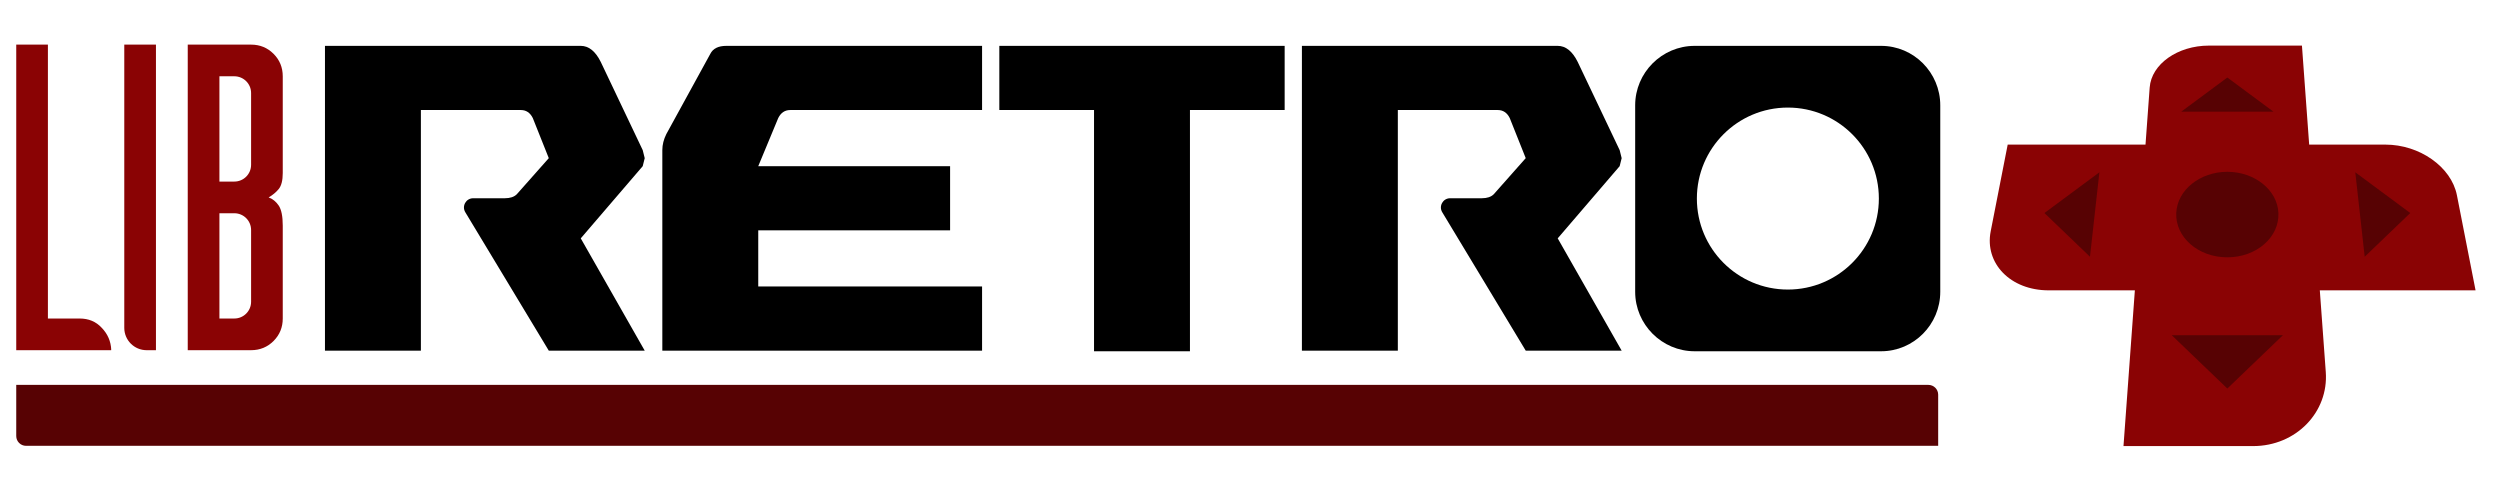 <?xml version="1.0" encoding="UTF-8" standalone="no"?>
<!-- Created with Inkscape (http://www.inkscape.org/) -->

<svg
   xmlns:dc="http://purl.org/dc/elements/1.1/"
   xmlns:cc="http://creativecommons.org/ns#"
   xmlns:rdf="http://www.w3.org/1999/02/22-rdf-syntax-ns#"
   xmlns:svg="http://www.w3.org/2000/svg"
   xmlns="http://www.w3.org/2000/svg"
   xmlns:sodipodi="http://sodipodi.sourceforge.net/DTD/sodipodi-0.dtd"
   xmlns:inkscape="http://www.inkscape.org/namespaces/inkscape"
   id="svg3764"
   version="1.1"
   inkscape:version="0.48.5 r10040"
   width="1277.5"
   height="250"
   xml:space="preserve"
   sodipodi:docname="libretro_logo_color.pdf"><defs
     id="defs3768"><clipPath
       clipPathUnits="userSpaceOnUse"
       id="clipPath3778"><path
         d="M 0,200 1022,200 1022,0 0,0 0,200 z"
         id="path3780" /></clipPath></defs><sodipodi:namedview
     pagecolor="#ffffff"
     bordercolor="#666666"
     borderopacity="1"
     objecttolerance="10"
     gridtolerance="10"
     guidetolerance="10"
     inkscape:pageopacity="0"
     inkscape:pageshadow="2"
     inkscape:window-width="640"
     inkscape:window-height="480"
     id="namedview3766"
     showgrid="false"
     inkscape:zoom="0.37808219"
     inkscape:cx="638.75"
     inkscape:cy="125"
     inkscape:window-x="0"
     inkscape:window-y="0"
     inkscape:window-maximized="0"
     inkscape:current-layer="g3772" /><g
     id="g3772"
     inkscape:groupmode="layer"
     inkscape:label="libretro_logo_color"
     transform="matrix(1.25,0,0,-1.25,0,250)"><g
       id="g3774"><g
         id="g3776"
         clip-path="url(#clipPath3778)"><g
           id="g3782"
           transform="translate(50.805,181.756)"><path
             d="m 0,0 12.949,0 0,-124.914 -3.818,0 c -5.043,0 -9.131,4.089 -9.131,9.132 L 0,0 z"
             style="fill:#8a0304;fill-opacity:1;fill-rule:nonzero;stroke:none"
             id="path3784" /></g><g
           id="g3786"
           transform="translate(89.698,69.792)"><path
             d="m 0,0 6.101,0 c 3.782,0 6.848,3.066 6.848,6.849 l 0,29.336 c 0,3.782 -3.066,6.848 -6.848,6.848 L 0,43.033 0,0 z m 0,55.982 6.101,0 c 3.782,0 6.848,3.066 6.848,6.849 l 0,29.343 c 0,3.782 -3.066,6.849 -6.848,6.849 L 0,99.023 0,55.982 z m -12.949,55.983 25.898,0 c 3.609,0 6.67,-1.253 9.183,-3.759 2.506,-2.513 3.759,-5.574 3.759,-9.183 l 0,-39.545 c 0,-3.033 -0.555,-5.218 -1.659,-6.557 -1.11,-1.345 -2.484,-2.477 -4.114,-3.41 1.63,-0.591 3.004,-1.694 4.114,-3.324 1.104,-1.638 1.659,-4.378 1.659,-8.222 L 25.891,0 c 0,-3.616 -1.253,-6.677 -3.759,-9.19 -2.513,-2.506 -5.574,-3.759 -9.183,-3.759 l -25.898,0 0,124.914 z"
             style="fill:#8a0304;fill-opacity:1;fill-rule:nonzero;stroke:none"
             id="path3788" /></g><g
           id="g3790"
           transform="translate(132.848,181.249)"><path
             d="m 0,0 104.57,0 c 3.268,0 5.991,-2.186 8.17,-6.557 l 17.156,-36.066 0.817,-3.279 -0.817,-3.279 -25.326,-29.508 26.143,-45.902 -39.214,0 -34.134,56.583 c -1.514,2.51 0.294,5.713 3.226,5.713 l 12.935,0 c 2.178,-10e-4 3.812,0.546 4.902,1.639 l 13.071,14.754 -6.536,16.394 c -1.089,2.185 -2.723,3.278 -4.901,3.278 l -40.848,0 0,-98.361 -39.214,0 L 0,0 z"
             style="fill:#000000;fill-opacity:1;fill-rule:nonzero;stroke:none"
             id="path3792" /></g><g
           id="g3794"
           transform="translate(532.223,181.249)"><path
             d="m 0,0 104.57,0 c 3.268,0 5.991,-2.186 8.17,-6.557 l 17.156,-36.066 0.817,-3.279 -0.817,-3.279 -25.326,-29.508 26.143,-45.902 -39.214,0 -34.134,56.583 c -1.514,2.51 0.294,5.713 3.226,5.713 l 12.935,0 c 2.178,-10e-4 3.812,0.546 4.902,1.639 l 13.071,14.754 -6.536,16.394 c -1.089,2.185 -2.723,3.278 -4.901,3.278 l -40.848,0 0,-98.361 -39.214,0 L 0,0 z"
             style="fill:#000000;fill-opacity:1;fill-rule:nonzero;stroke:none"
             id="path3796" /></g><g
           id="g3798"
           transform="translate(730.88,81.63)"><path
             d="m 0,0 c -20.543,0 -37.197,16.654 -37.197,37.197 0,20.544 16.654,37.197 37.197,37.197 20.543,0 37.197,-16.653 37.197,-37.197 C 37.197,16.654 20.543,0 0,0 m 38.119,99.619 -76.238,0 c -13.366,0 -24.303,-10.936 -24.303,-24.303 l 0,-76.238 c 0,-13.366 10.937,-24.303 24.303,-24.303 l 76.238,0 c 13.366,0 24.181,10.937 24.181,24.303 l 0,76.238 c 0,13.367 -10.815,24.303 -24.181,24.303"
             style="fill:#000000;fill-opacity:1;fill-rule:nonzero;stroke:none"
             id="path3800" /></g><g
           id="g3802"
           transform="translate(45.477,56.963)"><path
             d="m 0,0 c -0.146,3.498 -1.452,6.521 -3.924,9.063 -2.331,2.523 -5.34,3.769 -9.023,3.764 l 0,0 -0.003,0 c -0.037,0 -0.069,0.009 -0.105,0.009 l -10e-4,-0.009 -12.838,0 0,111.967 -12.945,0 0,-124.914 L 0,-0.12 -0.119,-0.001 0,0 z"
             style="fill:#8a0304;fill-opacity:1;fill-rule:nonzero;stroke:none"
             id="path3804" /></g><g
           id="g3806"
           transform="translate(309.973,105.839)"><path
             d="m 0,0 78.427,0 0,26.23 -78.427,0 8.169,19.672 c 1.089,2.186 2.724,3.279 4.902,3.279 l 78.428,0 0,26.229 -104.57,0 c -3.268,0 -5.447,-1.093 -6.536,-3.278 L -37.58,39.345 c -1.089,-2.186 -1.634,-4.372 -1.634,-6.558 l 0,-81.968 130.713,0 0,26.23 L 0,-22.951 0,0 z"
             style="fill:#000000;fill-opacity:1;fill-rule:nonzero;stroke:none"
             id="path3808" /></g><g
           id="g3810"
           transform="translate(792.327,17.749)"><path
             d="m 0,0 -781.688,0 c -2.209,0 -4,1.791 -4,4 l 0,20.908 781.688,0 c 2.209,0 4,-1.791 4,-4 L 0,0 z"
             style="fill:#570203;fill-opacity:1;fill-rule:nonzero;stroke:none"
             id="path3812" /></g><g
           id="g3814"
           transform="translate(525.169,181.249)"><path
             d="m 0,0 1.029,0 0,0 -39.744,0 -39.214,0 -38.715,0 0,-26.229 38.715,0 0,-98.614 39.214,0 0,98.614 38.715,0 L 0,0 z"
             style="fill:#000000;fill-opacity:1;fill-rule:nonzero;stroke:none"
             id="path3816" /></g><g
           id="g3818"
           transform="translate(943.989,140.883)"><path
             d="m 0,0 -2.956,40.472 -38.058,0 c -12.667,0 -23.484,-7.509 -24.188,-17.152 L -66.906,0 l -56.339,0 -6.948,-35.44 c -2.557,-13.045 7.997,-24.137 23.699,-24.137 l 35.237,0 -4.651,-63.668 52.981,0 c 17.634,0 30.909,13.952 29.718,30.266 l -2.44,33.402 63.67,0 -7.618,38.856 C 58.115,-9.051 45.077,0 31.182,0 L 0,0 z"
             style="fill:#8a0304;fill-opacity:1;fill-rule:nonzero;stroke:none"
             id="path3820" /></g><g
           id="g3822"
           transform="translate(854.384,95.042)"><path
             d="M 0,0 -18.628,17.874 3.847,34.523 0,0 z"
             style="fill:#570203;fill-opacity:1;fill-rule:nonzero;stroke:none"
             id="path3824" /></g><g
           id="g3826"
           transform="translate(910.536,168.311)"><path
             d="m 0,0 18.862,-13.973 -37.724,0 L 0,0 z"
             style="fill:#570203;fill-opacity:1;fill-rule:nonzero;stroke:none"
             id="path3828" /></g><g
           id="g3830"
           transform="translate(910.535,41.163)"><path
             d="m 0,0 -22.738,21.818 45.477,0 L 0,0 z"
             style="fill:#570203;fill-opacity:1;fill-rule:nonzero;stroke:none"
             id="path3832" /></g><g
           id="g3834"
           transform="translate(910.535,94.807)"><path
             d="m 0,0 c -11.959,0 -21.304,8.271 -20.881,18.109 0.407,9.455 9.752,16.852 20.881,16.852 11.134,0 20.475,-7.397 20.881,-16.852 C 21.304,8.271 11.964,0 0,0"
             style="fill:#570203;fill-opacity:1;fill-rule:nonzero;stroke:none"
             id="path3836" /></g><g
           id="g3838"
           transform="translate(966.687,95.042)"><path
             d="M 0,0 -3.847,34.523 18.628,17.874 0,0 z"
             style="fill:#570203;fill-opacity:1;fill-rule:nonzero;stroke:none"
             id="path3840" /></g></g></g></g></svg>